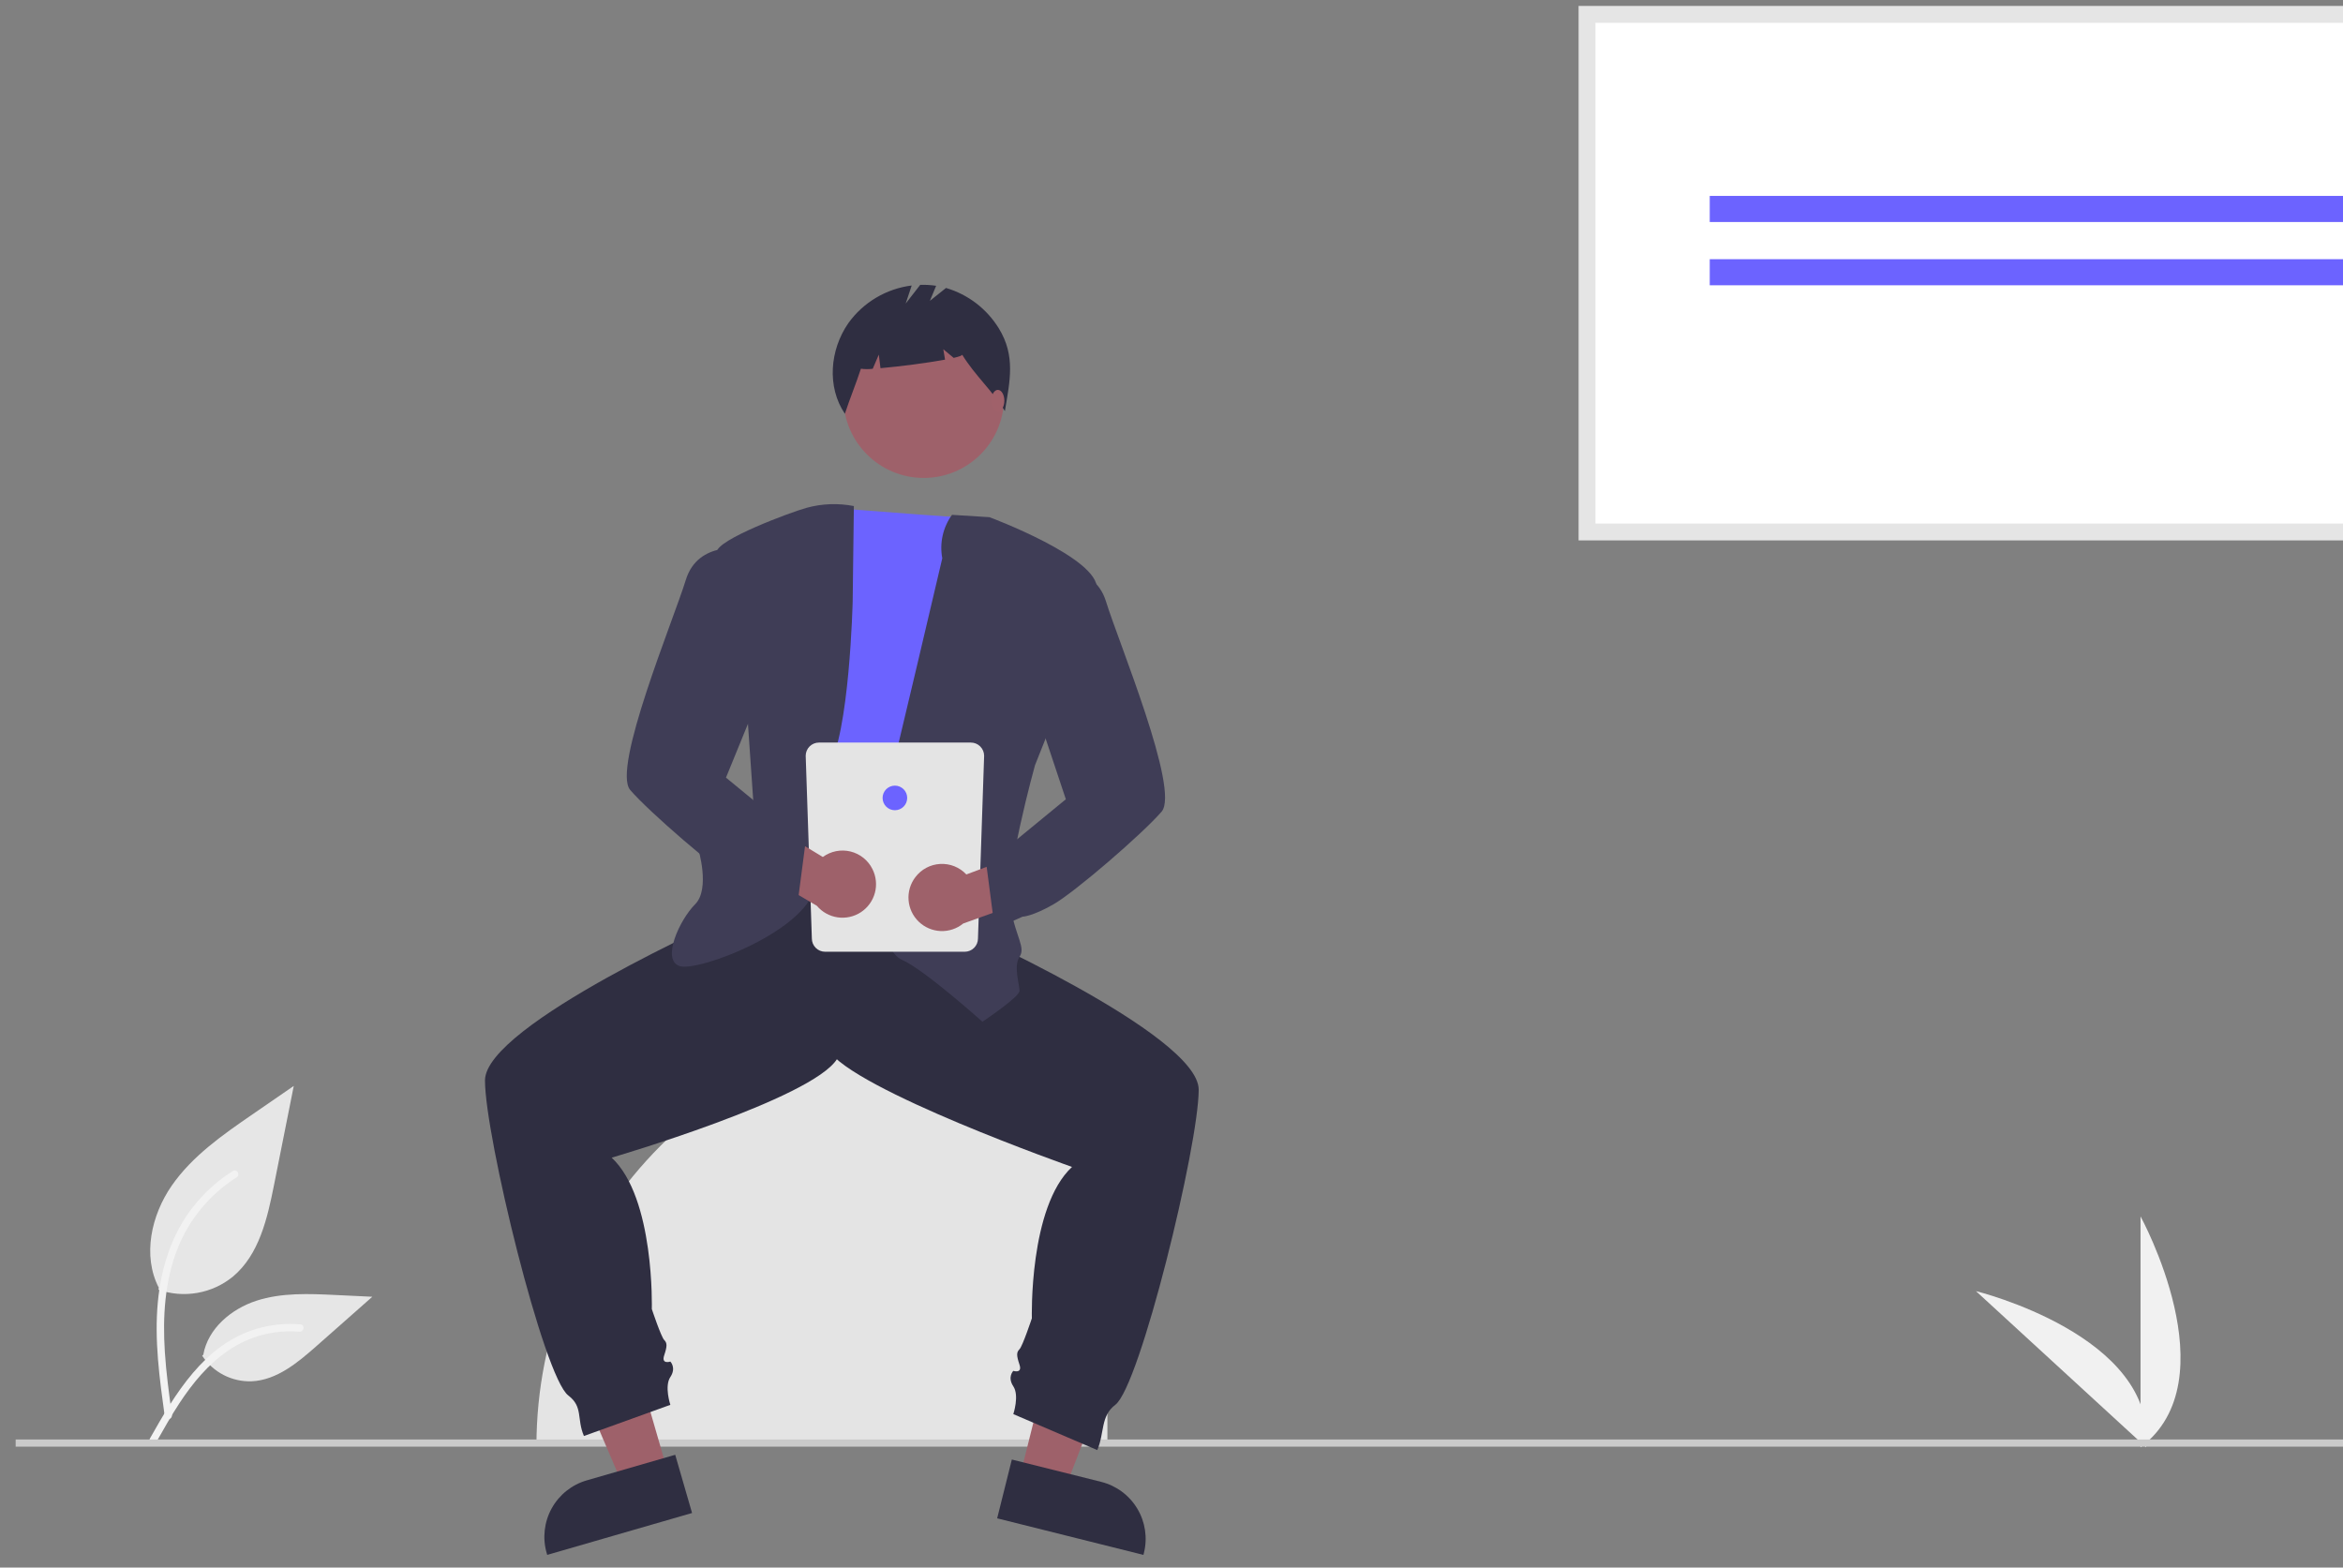 <svg width="142" height="95" viewBox="0 0 142 95" fill="none" xmlns="http://www.w3.org/2000/svg">
<rect x="0" y="0" width="142" height="95" fill="#808080" stroke="none"/>
<g clip-path="url(#clip0_249_11335)">
<path d="M129.729 87.715V73.718C129.729 73.718 135.183 83.641 129.729 87.715Z" fill="#F1F1F1"/>
<path d="M130.067 87.713L119.756 78.247C119.756 78.247 130.755 80.939 130.067 87.713Z" fill="#F1F1F1"/>
<path d="M9.598 78.159C10.357 78.426 11.172 78.493 11.964 78.353C12.757 78.214 13.5 77.873 14.122 77.362C15.707 76.032 16.204 73.842 16.608 71.813L17.804 65.811L15.3 67.535C13.5 68.774 11.659 70.054 10.412 71.849C9.166 73.645 8.622 76.096 9.623 78.039" fill="#E6E6E6"/>
<path d="M9.985 85.843C9.67 83.548 9.346 81.222 9.567 78.902C9.763 76.842 10.392 74.829 11.672 73.179C12.351 72.304 13.178 71.555 14.115 70.965C14.359 70.811 14.584 71.198 14.341 71.351C12.72 72.376 11.466 73.888 10.76 75.671C9.981 77.654 9.856 79.815 9.99 81.921C10.071 83.195 10.243 84.46 10.417 85.724C10.43 85.781 10.422 85.841 10.393 85.892C10.364 85.944 10.316 85.982 10.26 85.999C10.203 86.015 10.142 86.007 10.091 85.978C10.039 85.948 10.001 85.9 9.985 85.843L9.985 85.843Z" fill="#F2F2F2"/>
<path d="M12.252 82.16C12.578 82.655 13.025 83.057 13.551 83.329C14.078 83.601 14.665 83.733 15.257 83.711C16.779 83.639 18.047 82.578 19.189 81.569L22.565 78.588L20.331 78.481C18.723 78.404 17.075 78.332 15.544 78.828C14.013 79.324 12.601 80.516 12.321 82.101" fill="#E6E6E6"/>
<path d="M9.094 87.163C10.611 84.479 12.37 81.496 15.514 80.542C16.388 80.278 17.305 80.183 18.215 80.263C18.501 80.288 18.43 80.73 18.143 80.705C16.619 80.579 15.097 80.981 13.834 81.846C12.619 82.673 11.673 83.823 10.872 85.042C10.382 85.789 9.942 86.567 9.503 87.345C9.362 87.594 8.952 87.414 9.094 87.163Z" fill="#F2F2F2"/>
<path d="M96.184 32.24H158.151V0.869H96.184V32.24Z" fill="white"/>
<path d="M158.661 32.751H95.672V0.358H158.661V32.751ZM96.694 31.729H157.639V1.381H96.694V31.729Z" fill="#E5E5E5"/>
<path d="M151.298 11.873H103.621V13.455H151.298V11.873Z" fill="#6C63FF"/>
<path d="M151.298 15.708H103.621V17.289H151.298V15.708Z" fill="#6C63FF"/>
<path d="M58.248 61.883H58.248C60.599 61.883 62.855 62.817 64.517 64.48C66.18 66.143 67.115 68.398 67.115 70.75V87.619H32.512V87.619C32.512 80.793 35.223 74.247 40.05 69.421C44.876 64.594 51.422 61.883 58.248 61.883H58.248Z" fill="#E4E4E4"/>
<path d="M161.06 87.236H0.949V87.673H161.06V87.236Z" fill="#CACACA"/>
<path d="M40.486 89.254L37.763 90.042L33.43 79.916L37.448 78.753L40.486 89.254Z" fill="#9E616A"/>
<path d="M41.943 91.693L33.164 94.232L33.132 94.121C32.87 93.215 32.979 92.242 33.434 91.416C33.889 90.59 34.654 89.978 35.56 89.716L35.561 89.716L40.922 88.165L41.943 91.693Z" fill="#2F2E41"/>
<path d="M61.801 89.525L64.55 90.213L68.51 79.935L64.452 78.921L61.801 89.525Z" fill="#9E616A"/>
<path d="M61.324 88.453L66.739 89.806L66.739 89.807C67.654 90.035 68.441 90.618 68.926 91.427C69.412 92.236 69.556 93.205 69.327 94.12L69.299 94.232L60.434 92.016L61.324 88.453Z" fill="#2F2E41"/>
<path d="M46.994 52.557L44.185 55.553C44.185 55.553 29.393 62.107 29.393 65.477C29.393 68.848 32.95 83.453 34.448 84.576C35.35 85.257 34.943 85.99 35.39 87.027L40.627 85.138C40.627 85.138 40.253 84.014 40.627 83.453C41.002 82.891 40.627 82.516 40.627 82.516C40.627 82.516 40.066 82.704 40.253 82.142C40.44 81.58 40.44 81.393 40.253 81.206C40.066 81.019 39.504 79.333 39.504 79.333C39.504 79.333 39.691 72.593 37.07 70.158C37.07 70.158 49.24 66.601 50.739 64.166C52.236 61.732 52.611 52.932 52.611 52.932L46.994 52.557Z" fill="#2F2E41"/>
<path d="M55.047 51.247L57.855 56.115C57.855 56.115 72.648 62.669 72.648 66.039C72.648 69.41 69.09 84.015 67.592 85.138C66.69 85.819 66.948 86.842 66.501 87.88L61.413 85.7C61.413 85.7 61.788 84.576 61.413 84.015C61.039 83.453 61.413 83.079 61.413 83.079C61.413 83.079 61.975 83.266 61.788 82.704C61.6 82.142 61.6 81.955 61.788 81.768C61.975 81.581 62.537 79.895 62.537 79.895C62.537 79.895 62.349 73.154 64.971 70.72C64.971 70.72 51.676 66.039 50.178 63.605C48.26 60.487 49.663 47.686 49.242 51.996L55.047 51.247Z" fill="#2F2E41"/>
<path d="M55.984 28.965C58.672 28.965 60.852 26.785 60.852 24.096C60.852 21.407 58.672 19.228 55.984 19.228C53.295 19.228 51.115 21.407 51.115 24.096C51.115 26.785 53.295 28.965 55.984 28.965Z" fill="#9E616A"/>
<path d="M59.353 31.399C59.353 31.399 59.398 31.485 50.848 30.814C50.848 30.814 46.058 32.709 46.246 34.02C46.433 35.331 45.871 53.306 45.871 53.306C45.871 53.306 53.735 55.553 55.982 53.306C58.229 51.059 59.353 31.399 59.353 31.399Z" fill="#6C63FF"/>
<path d="M57.696 31.201L59.968 31.343C59.968 31.343 66.658 33.833 66.471 35.705C66.283 37.578 62.726 46.378 62.726 46.378C62.726 46.378 60.853 53.119 61.228 54.992C61.602 56.864 62.164 57.426 61.789 57.987C61.415 58.549 61.789 59.673 61.789 60.047C61.789 60.422 59.542 61.92 59.542 61.92C59.542 61.92 55.985 58.736 54.674 58.175C53.363 57.613 52.427 53.306 53.363 49.562C54.3 45.817 57.108 33.833 57.108 33.833C57.022 33.377 57.03 32.909 57.131 32.457C57.232 32.004 57.424 31.577 57.696 31.201Z" fill="#3F3D56"/>
<path d="M51.749 30.669C50.8 30.483 49.82 30.519 48.887 30.775C47.914 31.041 43.438 32.709 43.438 33.458C43.438 34.207 45.31 43.57 45.31 43.57L45.685 49L42.314 51.434C42.314 51.434 43.063 53.868 42.127 54.804C41.191 55.74 40.067 58.175 41.191 58.549C42.314 58.924 49.242 56.302 49.43 53.494C49.617 50.685 48.868 48.625 50.179 46.566C51.489 44.506 51.677 36.454 51.677 36.454L51.749 30.669Z" fill="#3F3D56"/>
<path d="M60.532 19.896C59.804 18.714 58.665 17.843 57.334 17.451L56.356 18.233L56.736 17.32C56.416 17.272 56.093 17.253 55.769 17.265L54.89 18.396L55.254 17.303C54.49 17.398 53.755 17.65 53.093 18.044C52.432 18.437 51.86 18.963 51.412 19.588C50.292 21.203 50.103 23.449 51.205 25.076C51.507 24.147 51.874 23.275 52.176 22.346C52.414 22.378 52.655 22.379 52.893 22.349L53.261 21.491L53.363 22.313C54.503 22.214 56.194 21.996 57.275 21.796L57.17 21.165L57.799 21.689C58.13 21.613 58.327 21.544 58.311 21.491C59.114 22.787 60.098 23.615 60.902 24.911C61.207 23.083 61.559 21.563 60.532 19.896Z" fill="#2F2E41"/>
<path d="M60.477 24.939C60.694 24.939 60.87 24.645 60.87 24.283C60.87 23.921 60.694 23.628 60.477 23.628C60.26 23.628 60.084 23.921 60.084 24.283C60.084 24.645 60.26 24.939 60.477 24.939Z" fill="#A0616A"/>
<path d="M58.468 57.679H50.006C49.793 57.679 49.589 57.595 49.438 57.444C49.288 57.294 49.203 57.09 49.203 56.877L48.83 45.805C48.83 45.592 48.915 45.388 49.065 45.237C49.216 45.086 49.42 45.002 49.633 45.002H58.84C59.053 45.002 59.258 45.086 59.408 45.237C59.559 45.388 59.644 45.592 59.644 45.805L59.271 56.877C59.271 57.09 59.186 57.294 59.035 57.444C58.885 57.595 58.681 57.679 58.468 57.679Z" fill="#E4E4E4"/>
<path d="M54.236 49.103C54.648 49.103 54.982 48.769 54.982 48.358C54.982 47.946 54.648 47.612 54.236 47.612C53.824 47.612 53.49 47.946 53.49 48.358C53.49 48.769 53.824 49.103 54.236 49.103Z" fill="#6C63FF"/>
<path d="M55.472 53.165C55.649 52.929 55.876 52.734 56.136 52.594C56.397 52.455 56.684 52.374 56.98 52.358C57.275 52.342 57.57 52.39 57.844 52.5C58.118 52.611 58.365 52.779 58.567 52.995L62.893 51.373L64.52 53.762L58.379 55.967C57.993 56.282 57.506 56.445 57.009 56.425C56.512 56.404 56.039 56.202 55.681 55.857C55.322 55.512 55.103 55.047 55.065 54.551C55.026 54.055 55.171 53.562 55.472 53.165L55.472 53.165Z" fill="#9E616A"/>
<path d="M52.879 52.677C52.749 52.411 52.562 52.178 52.332 51.992C52.102 51.807 51.834 51.675 51.547 51.604C51.26 51.533 50.961 51.527 50.671 51.584C50.381 51.642 50.107 51.762 49.869 51.937L45.918 49.543L43.877 51.589L49.504 54.892C49.825 55.273 50.273 55.523 50.766 55.595C51.258 55.667 51.76 55.556 52.176 55.283C52.592 55.01 52.893 54.594 53.023 54.114C53.153 53.633 53.101 53.122 52.879 52.677V52.677Z" fill="#9E616A"/>
<path d="M63.473 34.582C63.473 34.582 66.282 34.02 67.031 36.454C67.78 38.889 71.525 47.876 70.401 49.187C69.278 50.498 65.159 54.055 63.848 54.804C62.537 55.553 61.975 55.553 61.975 55.553L60.29 56.302L59.728 51.996L61.65 50.857L64.597 48.438L62.912 43.382L63.473 34.582Z" fill="#3F3D56"/>
<path d="M45.123 33.271C45.123 33.271 42.314 32.709 41.565 35.144C40.816 37.578 37.072 46.566 38.195 47.876C39.318 49.187 43.438 52.745 44.748 53.494C46.059 54.243 46.621 54.242 46.621 54.242L48.306 54.992L48.868 50.685L46.946 49.547L43.999 47.127L46.715 40.48L45.123 33.271Z" fill="#3F3D56"/>
</g>
<defs>
<clipPath id="clip0_249_11335">
<rect width="141.376" height="93.874" fill="white" transform="translate(0.949 0.358)"/>
</clipPath>
</defs>
</svg>
